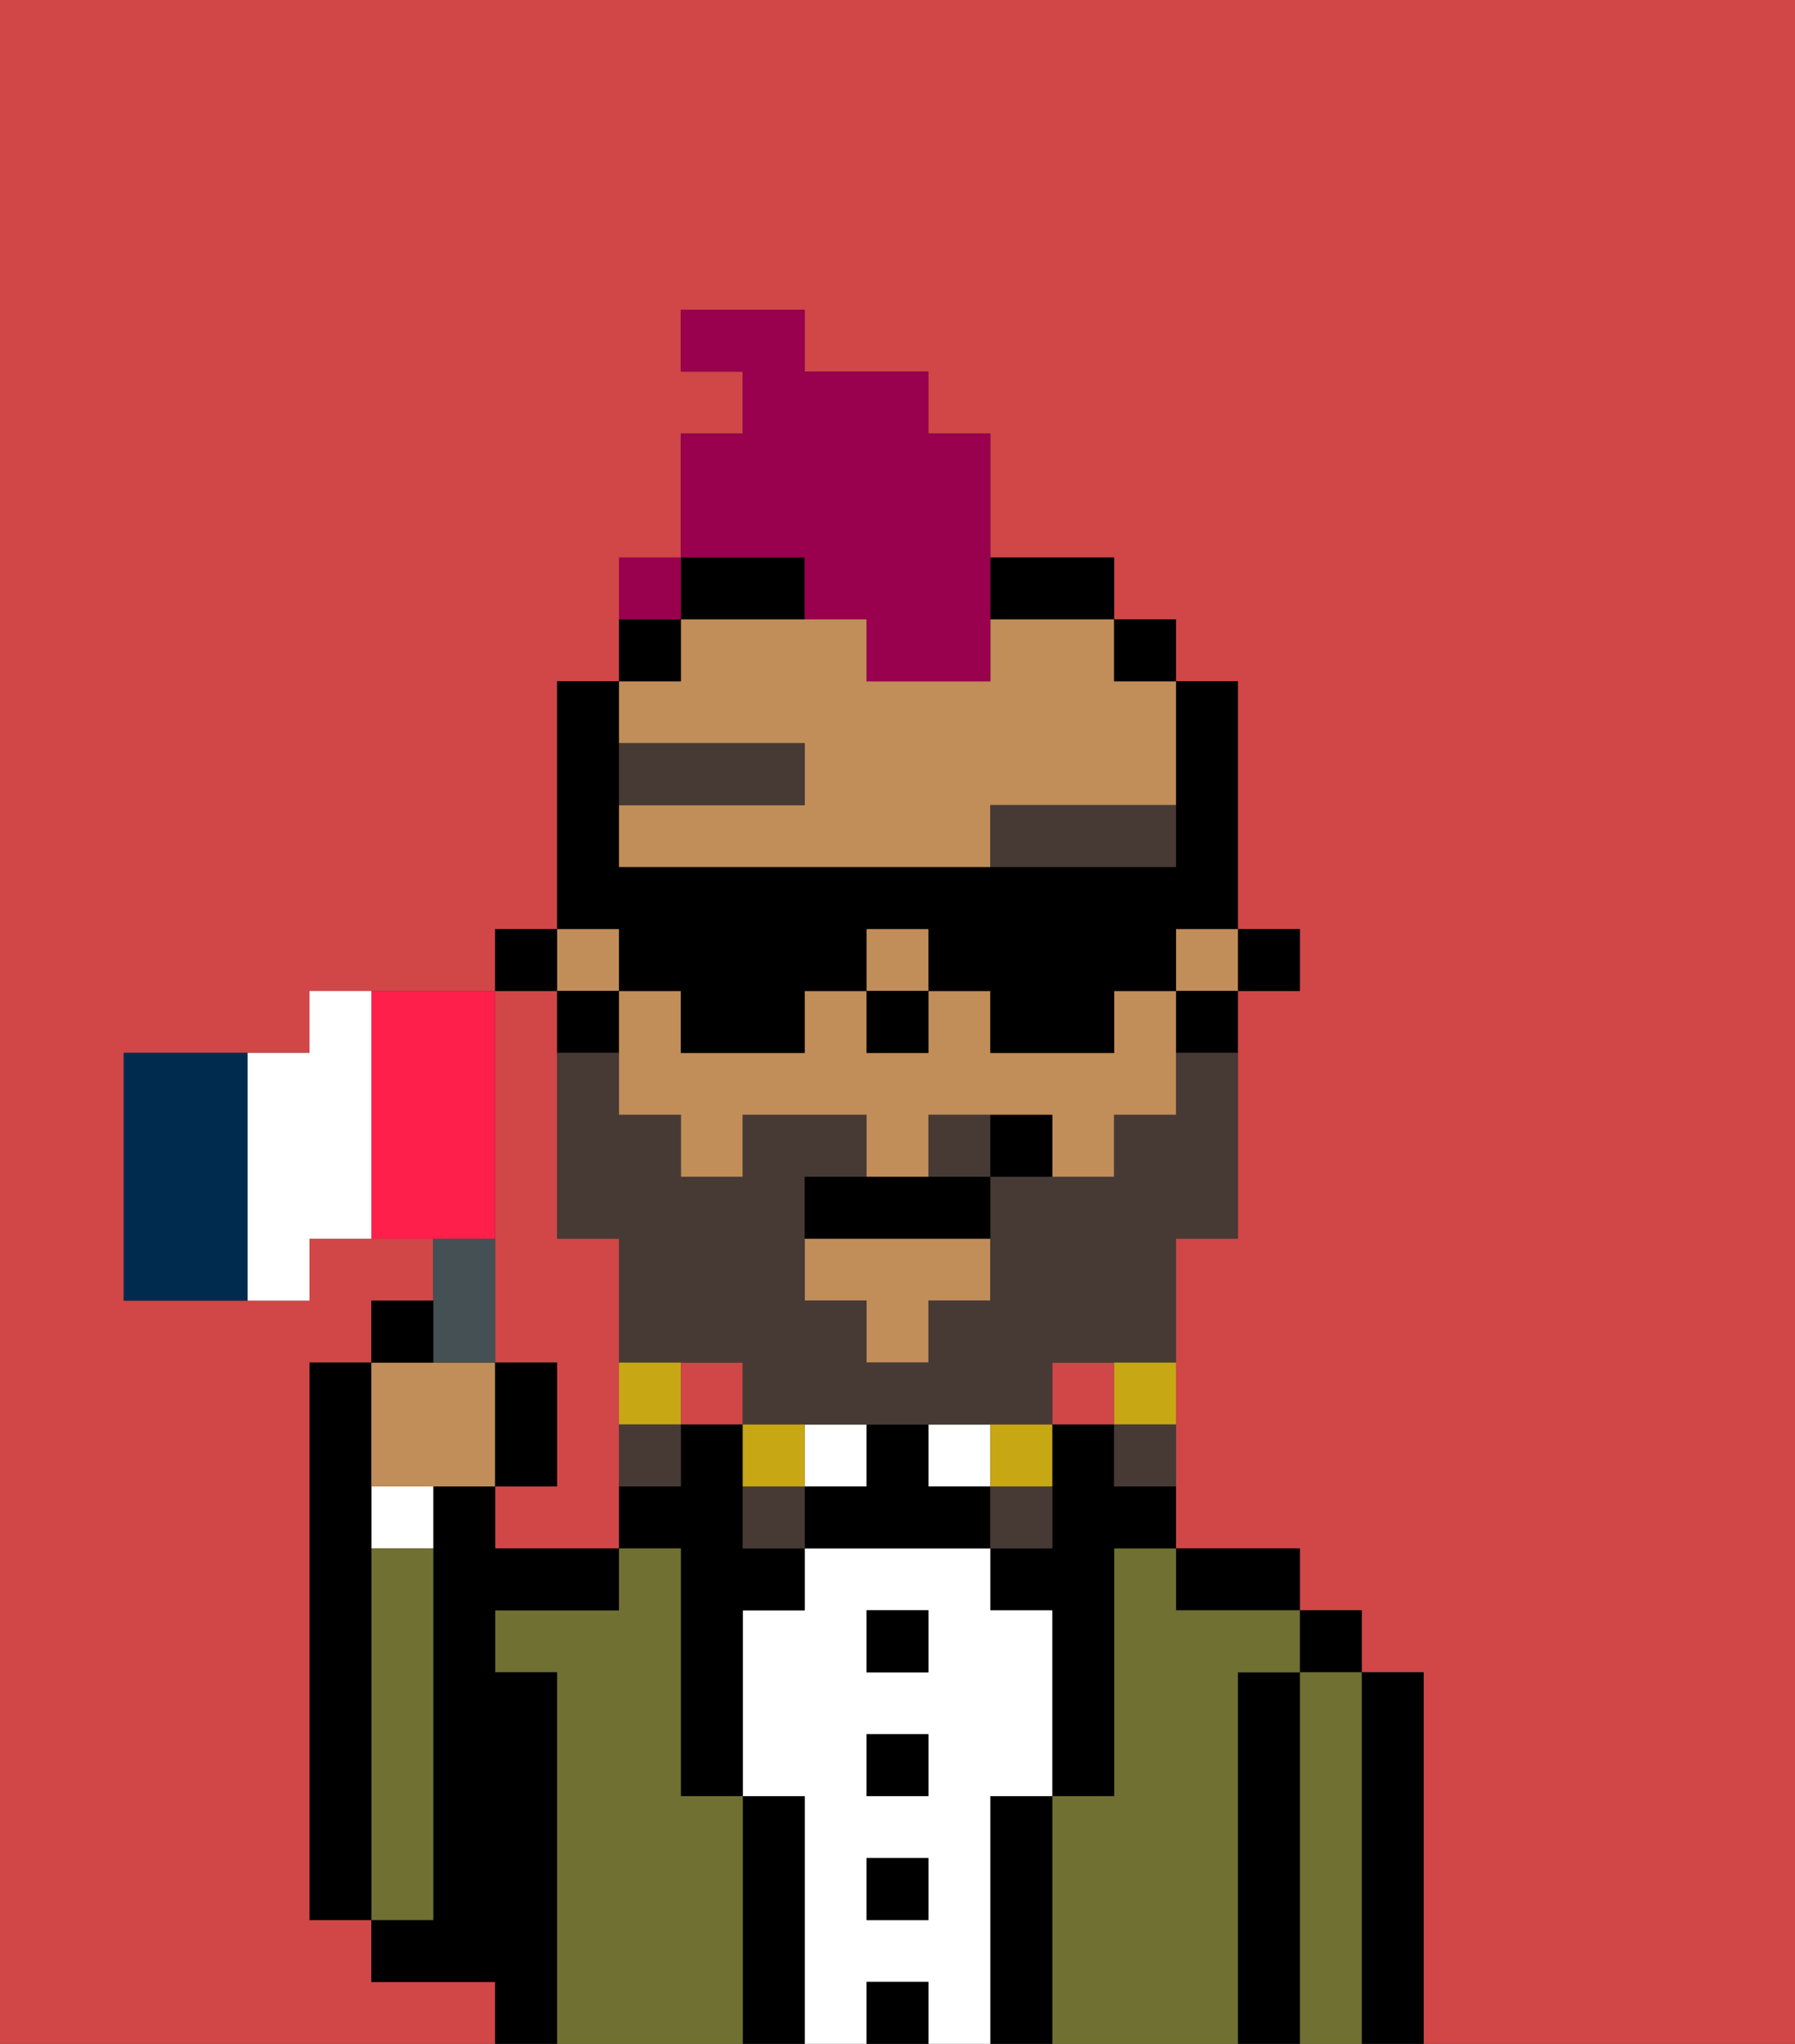 <svg xmlns="http://www.w3.org/2000/svg" viewBox="0 0 29 33"><rect x="0" y="0" width="29" height="33" fill="#333333" stroke="none"/><defs><style>polygon,rect,path{shape-rendering:crispedges;}.cb68-1{fill:#d14646;}.cb68-2{fill:#000000;}.cb68-3{fill:#6f7032;}.cb68-4{fill:#ffffff;}.cb68-5{fill:#c18d59;}.cb68-6{fill:#473a35;}.cb68-7{fill:#473a35;}.cb68-8{fill:#c8a715;}.cb68-9{fill:#99004d;}.cb68-10{fill:#455054;}.cb68-11{fill:#002b4f;}.cb68-12{fill:#ff1f4a;}</style></defs><rect class="cb68-1" x="11" y="22" width="1" height="1"/><path class="cb68-1" d="M8,19v3H9v2H8v1h2V20H9V16H8v3Z"/><rect class="cb68-1" x="17" y="22" width="1" height="1"/><path class="cb68-1" d="M0,33H8V32H6V31H5V22H6V21H7V20H5v1H2V17H5V16H8V15H9V11h1V10h1V7h1V6H11V5h2V6h2V7h1V9h2v1h1v1h1v4h1v1H20v4H19v5h2v1h1v1h1v6h6V0H0Z"/><path class="cb68-2" d="M23,27H22v6h1V27Z"/><rect class="cb68-2" x="21" y="26" width="1" height="1"/><path class="cb68-3" d="M22,27H21v6h1V27Z"/><path class="cb68-2" d="M21,27H20v6h1V27Z"/><path class="cb68-2" d="M20,26h1V25H19v1Z"/><path class="cb68-3" d="M20,27h1V26H19V25H18v4H17v4h3V27Z"/><path class="cb68-2" d="M18,23H17v2H16v1h1v3h1V25h1V24H18Z"/><path class="cb68-2" d="M17,29H16v4h1V29Z"/><rect class="cb68-4" x="15" y="23" width="1" height="1"/><path class="cb68-4" d="M16,29h1V26H16V25H13v1H12v3h1v4h1V32h1v1h1V29Zm-1,2H14V30h1Zm0-2H14V28h1Zm0-2H14V26h1Z"/><rect class="cb68-2" x="14" y="26" width="1" height="1"/><rect class="cb68-2" x="14" y="28" width="1" height="1"/><rect class="cb68-2" x="14" y="30" width="1" height="1"/><rect class="cb68-2" x="14" y="32" width="1" height="1"/><rect class="cb68-4" x="13" y="23" width="1" height="1"/><path class="cb68-2" d="M15,24V23H14v1H13v1h3V24Z"/><path class="cb68-2" d="M13,29H12v4h1V29Z"/><path class="cb68-2" d="M12,24V23H11v1H10v1h1v4h1V26h1V25H12Z"/><path class="cb68-3" d="M12,29H11V25H10v1H8v1H9v6h3V29Z"/><path class="cb68-2" d="M9,27H8V26h2V25H8V24H7v7H6v1H8v1H9V27Z"/><path class="cb68-4" d="M6,25H7V24H6Z"/><path class="cb68-3" d="M7,30V25H6v6H7Z"/><path class="cb68-2" d="M6,25V22H5v9H6V25Z"/><rect class="cb68-2" x="20" y="15" width="1" height="1"/><rect class="cb68-5" x="9" y="15" width="1" height="1"/><polygon class="cb68-5" points="13 21 14 21 14 22 15 22 15 21 16 21 16 20 13 20 13 21"/><path class="cb68-5" d="M10,18h1v1h1V18h2v1h1V18h2v1h1V18h1V16H18v1H16V16H15v1H14V16H13v1H11V16H10v2Z"/><rect class="cb68-5" x="19" y="15" width="1" height="1"/><rect class="cb68-5" x="14" y="15" width="1" height="1"/><path class="cb68-5" d="M13,12v1H10v1h6V13h3V11H18V10H16v1H14V10H11v1H10v1Z"/><path class="cb68-2" d="M19,17h1V16H19Z"/><rect class="cb68-2" x="18" y="10" width="1" height="1"/><path class="cb68-2" d="M17,10h1V9H16v1Z"/><path class="cb68-2" d="M13,9H11v1h2Z"/><rect class="cb68-2" x="10" y="10" width="1" height="1"/><path class="cb68-2" d="M10,16H9v1h1Z"/><rect class="cb68-2" x="8" y="15" width="1" height="1"/><rect class="cb68-2" x="14" y="16" width="1" height="1"/><rect class="cb68-6" x="10" y="12" width="3" height="1"/><path class="cb68-6" d="M16,14h3V13H16Z"/><path class="cb68-7" d="M15,18v1h1V18Z"/><path class="cb68-7" d="M19,18H18v1H16v2H15v1H14V21H13V19h1V18H12v1H11V18H10V17H9v3h1v2h2v1h5V22h2V20h1V17H19Z"/><path class="cb68-8" d="M18,23h1V22H18Z"/><path class="cb68-7" d="M18,24h1V23H18Z"/><path class="cb68-8" d="M17,24V23H16v1Z"/><path class="cb68-7" d="M17,24H16v1h1Z"/><path class="cb68-8" d="M13,24V23H12v1Z"/><rect class="cb68-7" x="12" y="24" width="1" height="1"/><path class="cb68-8" d="M11,22H10v1h1Z"/><path class="cb68-7" d="M11,23H10v1h1Z"/><path class="cb68-2" d="M14,19H13v1h3V19H14Z"/><path class="cb68-2" d="M16,18v1h1V18Z"/><path class="cb68-9" d="M13,10h1v1h2V7H15V6H13V5H11V6h1V7H11V9h2Z"/><path class="cb68-2" d="M10,16h1v1h2V16h1V15h1v1h1v1h2V16h1V15h1V11H19v3H10V11H9v4h1Z"/><path class="cb68-5" d="M7,24H8V22H6v2Z"/><path class="cb68-10" d="M8,22V20H7v2Z"/><path class="cb68-2" d="M7,21H6v1H7Z"/><path class="cb68-2" d="M9,22H8v2H9Z"/><path class="cb68-11" d="M3,17H2v4H4V17Z"/><path class="cb68-12" d="M8,19V16H6v4H8Z"/><path class="cb68-4" d="M5,16v1H4v4H5V20H6V16Z"/><rect class="cb68-9" x="10" y="9" width="1" height="1"></rect></svg>